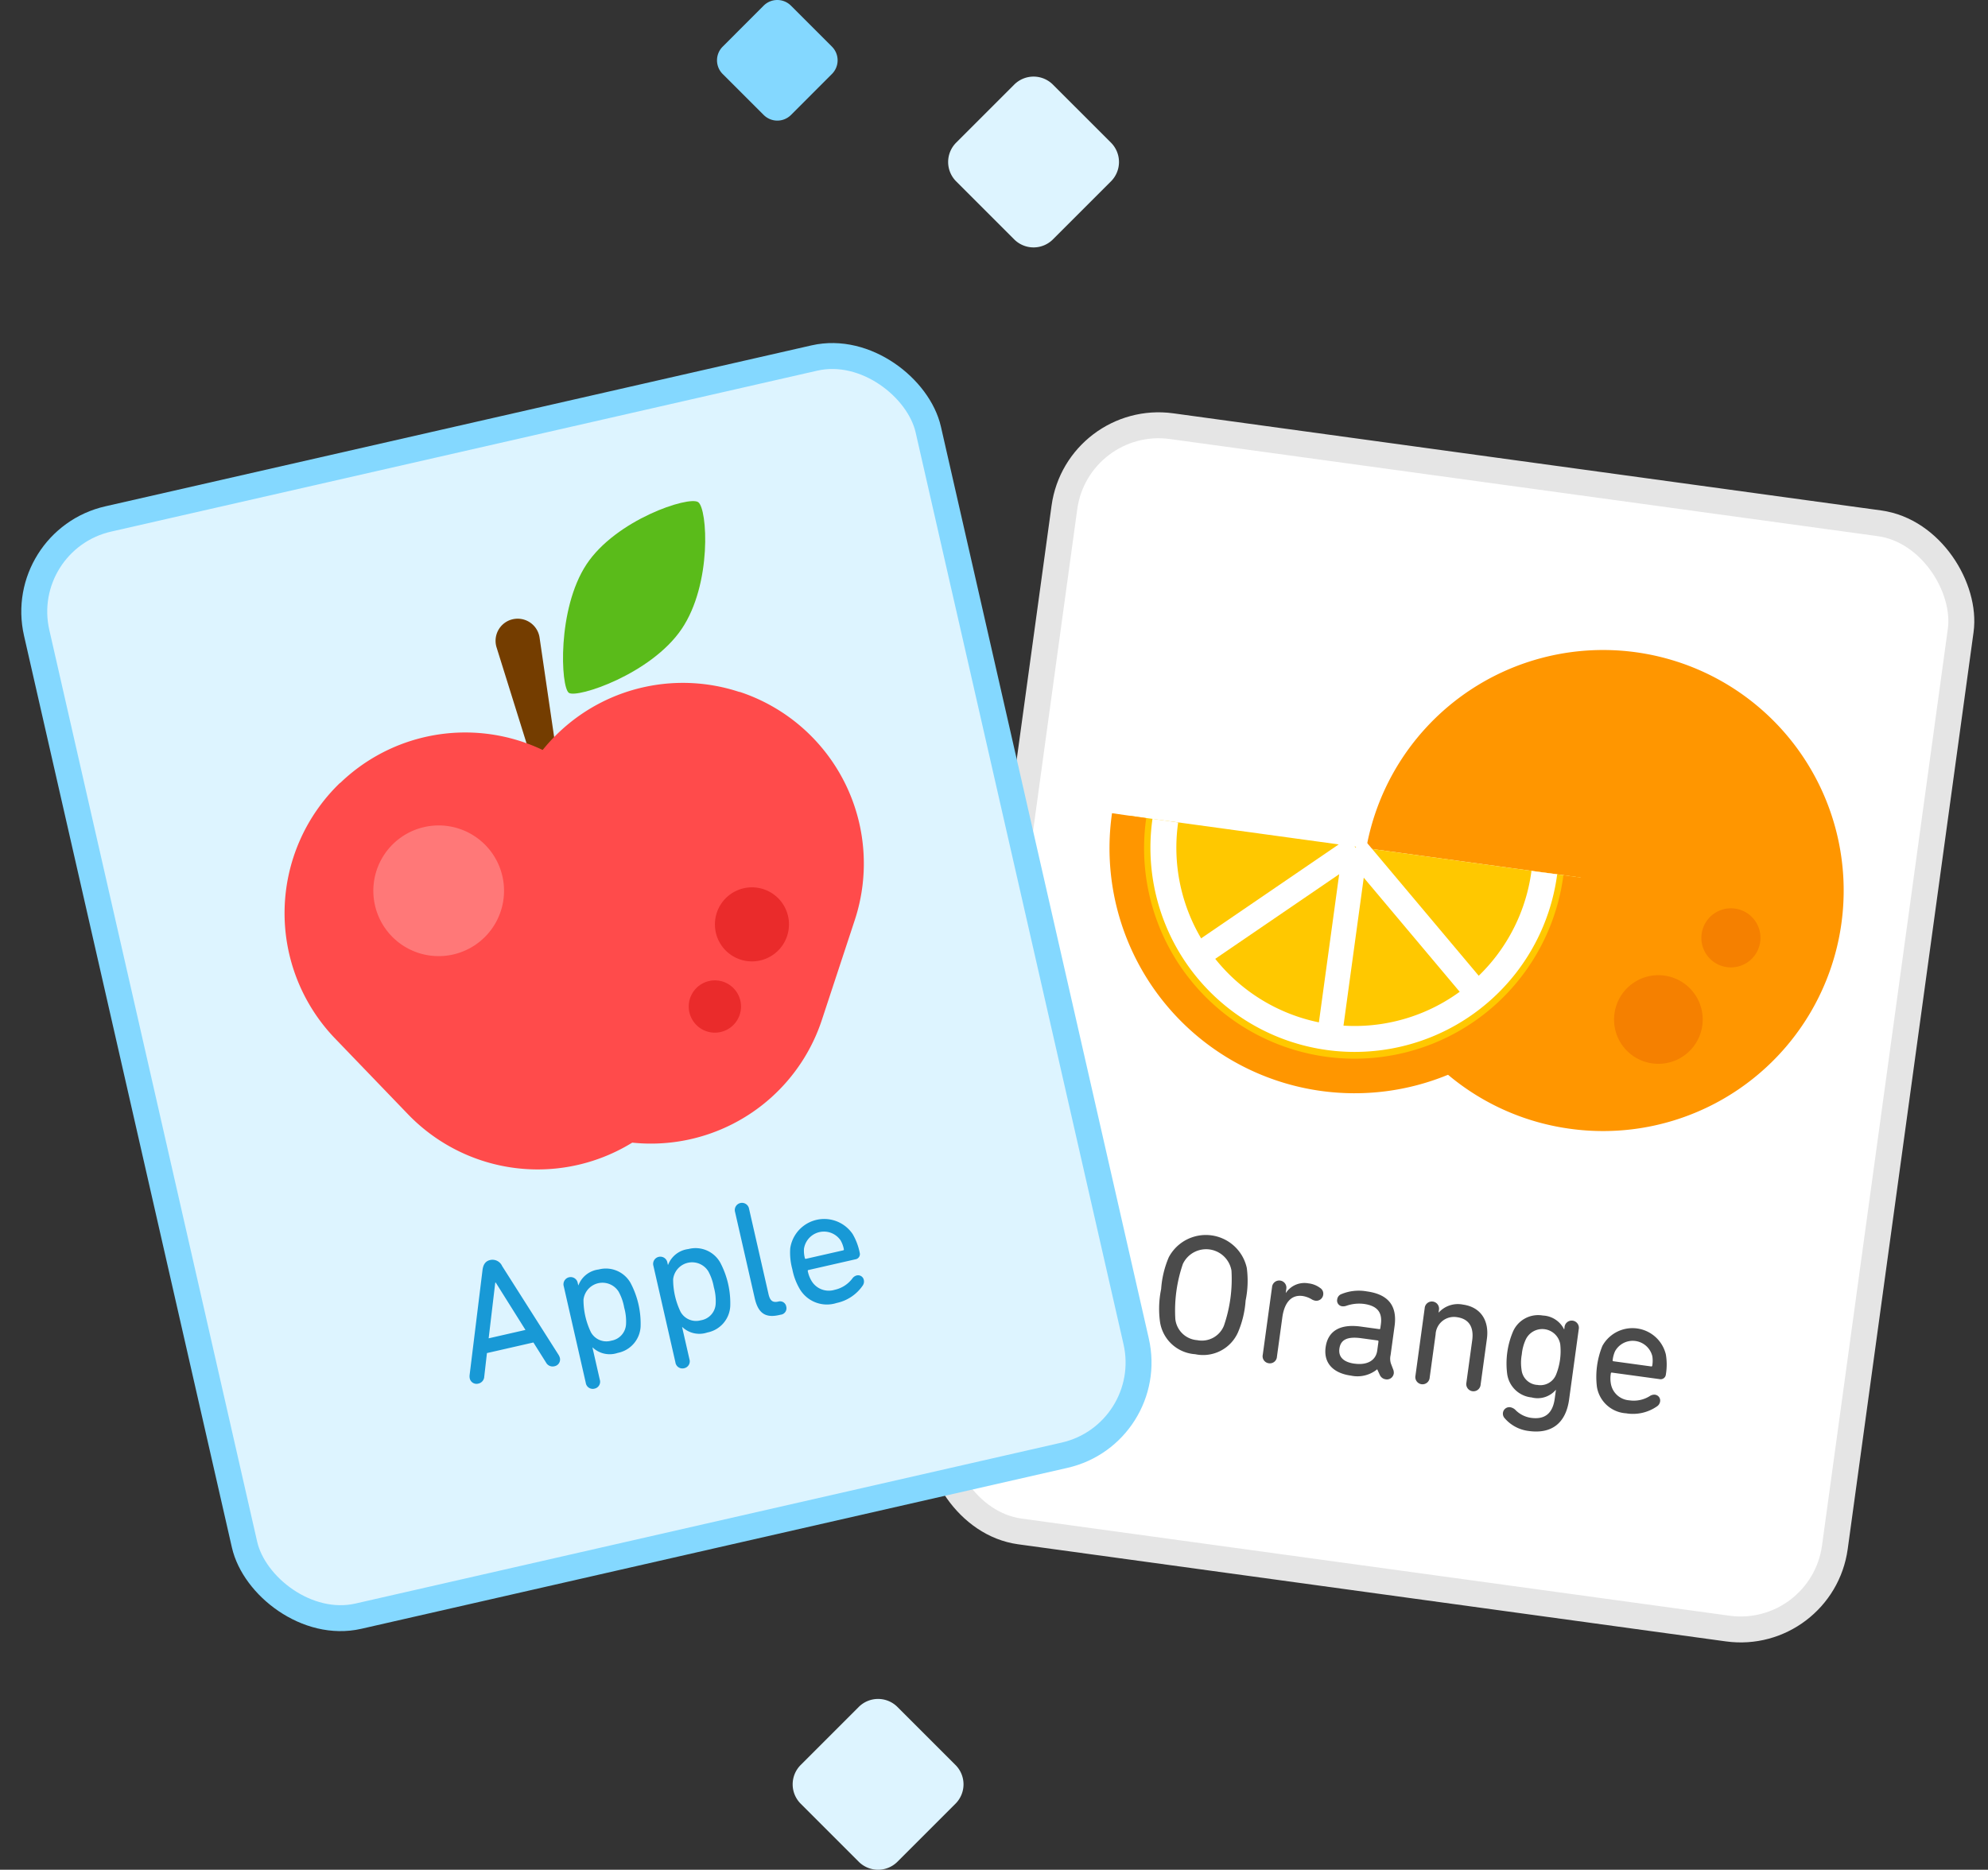 <svg xmlns="http://www.w3.org/2000/svg" width="229.98" height="216.335" viewBox="0 0 229.98 216.335"><rect x="0" y="0" width="229.98" height="216.335" fill="#333333" stroke="none"/><g transform="translate(0.404)"><g transform="translate(105.384 46.503)"><rect width="106.956" height="131.369" rx="12" transform="matrix(0.991, 0.136, -0.136, 0.991, 17.848, 0)" fill="#fff"/><path d="M119.165,136.706a4.409,4.409,0,0,0,4.955-2.532A11.3,11.3,0,0,0,125,130.5a11.318,11.318,0,0,0,.138-3.771,4.852,4.852,0,0,0-9.026-1.238,11.286,11.286,0,0,0-.882,3.669,11.318,11.318,0,0,0-.138,3.771A4.4,4.4,0,0,0,119.165,136.706Zm.223-1.625a2.747,2.747,0,0,1-2.518-2.44,16.562,16.562,0,0,1,.875-6.382,2.975,2.975,0,0,1,5.619.77,16.564,16.564,0,0,1-.875,6.384A2.756,2.756,0,0,1,119.388,135.08Zm8.294,2.674a.817.817,0,0,0,.943-.768l.623-4.543c.215-1.566.944-2.663,2.353-2.47a2.909,2.909,0,0,1,1.045.384,1.166,1.166,0,0,0,.4.153.8.8,0,0,0,.935-.709.784.784,0,0,0-.373-.77,2.748,2.748,0,0,0-1.344-.523,2.572,2.572,0,0,0-2.6,1.1l-.02,0,.059-.431a.832.832,0,1,0-1.645-.226l-1.072,7.814A.817.817,0,0,0,127.682,137.754Zm14.383.7-.25-.652a1.847,1.847,0,0,1-.044-.985l.462-3.367c.317-2.311-.694-3.667-3.2-4.01a5.291,5.291,0,0,0-2.955.313.753.753,0,0,0-.482.612.664.664,0,0,0,.608.8,1.166,1.166,0,0,0,.488-.073,4.511,4.511,0,0,1,1.983-.207c1.645.226,2.15,1.053,1.971,2.365l-.063.451a.1.1,0,0,1-.134.1l-2.133-.293c-2.331-.32-3.793.458-4.06,2.4-.244,1.782.828,2.985,2.923,3.274a3.608,3.608,0,0,0,3.032-.722l.019,0,.292.639a.87.87,0,0,0,.668.51.8.8,0,0,0,.949-.668A1.009,1.009,0,0,0,142.065,138.449Zm-4.458-.651c-1.253-.172-1.891-.758-1.758-1.738.145-1.057.935-1.428,2.54-1.207l1.88.257a.106.106,0,0,1,.1.134l-.142,1.038C140.069,137.438,139.055,138,137.607,137.8Zm7.042,1.385a.832.832,0,1,0,1.645.226l.685-4.993a2.124,2.124,0,0,1,2.467-2c1.41.194,1.975,1.168,1.768,2.676l-.672,4.9a.832.832,0,1,0,1.645.226l.725-5.287c.293-2.133-.731-3.69-2.767-3.97a2.993,2.993,0,0,0-2.8.914l-.02,0,.037-.274a.832.832,0,1,0-1.645-.226Zm17.192-5.363a2.874,2.874,0,0,0-2.455-1.594,3.168,3.168,0,0,0-3.471,1.9,9.481,9.481,0,0,0-.66,4.816,3.167,3.167,0,0,0,2.833,2.762,2.76,2.76,0,0,0,2.792-.874l.02,0-.14,1.018c-.248,1.8-1.23,2.424-2.738,2.217a3.156,3.156,0,0,1-1.774-.881,1.149,1.149,0,0,0-.631-.346.744.744,0,0,0-.849.663.766.766,0,0,0,.163.56,4.347,4.347,0,0,0,2.823,1.524c2.6.357,4.285-.849,4.67-3.648l1.114-8.126a.832.832,0,1,0-1.645-.226l-.031.235Zm-3.117,6.435a1.956,1.956,0,0,1-1.8-1.743,5.359,5.359,0,0,1,.027-1.792,5.3,5.3,0,0,1,.455-1.714,2.111,2.111,0,0,1,3.993.549,7.3,7.3,0,0,1-.48,3.5A1.957,1.957,0,0,1,158.723,140.255Zm10.346,3.294a4.881,4.881,0,0,0,3.545-.83.82.82,0,0,0,.336-.552.677.677,0,0,0-.592-.78.906.906,0,0,0-.6.157,3.475,3.475,0,0,1-2.362.494,2.322,2.322,0,0,1-2.146-1.95,3.505,3.505,0,0,1,0-1.157.1.1,0,0,1,.134-.1l5.5.753a.606.606,0,0,0,.732-.537,7,7,0,0,0,0-2.315,3.973,3.973,0,0,0-7.345-.987,9.488,9.488,0,0,0-.63,4.741A3.648,3.648,0,0,0,169.069,143.548Zm-1.507-6.031a.1.1,0,0,1-.1-.134,3.368,3.368,0,0,1,.281-1.038,2.336,2.336,0,0,1,4.308.591,3.347,3.347,0,0,1-.008,1.077.105.105,0,0,1-.134.1Z" transform="translate(-86.691 -26.524)" fill="#4b4b4b"/><path d="M159.125,120.074a27.83,27.83,0,1,0-23.631-31.331A27.75,27.75,0,0,0,159.125,120.074Z" transform="translate(-83.4 -35.99)" fill="#ff9600"/><path d="M171.886,97.2a3.418,3.418,0,1,0-2.9-3.848A3.408,3.408,0,0,0,171.886,97.2Z" transform="translate(-77.919 -31.808)" fill="#f58000"/><path d="M164.667,107.258a5.127,5.127,0,1,0-4.354-5.772A5.113,5.113,0,0,0,164.667,107.258Z" transform="translate(-79.331 -30.726)" fill="#f58000"/><path d="M112.044,81.179a26.355,26.355,0,1,0,52.22,7.161l-52.22-7.161Z" transform="translate(-87.21 -33.307)" fill="#fff"/><path d="M112.044,81.179a26.355,26.355,0,1,0,52.22,7.161l-52.22-7.161Z" transform="translate(-87.21 -33.307)" fill="#ffc800"/><path d="M118.433,95.606l1.611,2.385,17.927-12.243-1.612-2.385Z" transform="translate(-86.131 -32.951)" fill="#fff" fill-rule="evenodd"/><path d="M149.7,100.2l-2.194,1.863L133.535,85.442l2.195-1.863Z" transform="translate(-83.676 -32.916)" fill="#fff" fill-rule="evenodd"/><path d="M133.391,107.682l-2.844-.391L133.5,85.726l2.844.39Z" transform="translate(-84.162 -32.567)" fill="#fff" fill-rule="evenodd"/><path d="M115.64,81.672a22.128,22.128,0,1,0,43.845,6.012" transform="translate(-86.619 -33.226)" fill="none" stroke="#fff" stroke-width="3"/><path d="M112.044,81.179a26.355,26.355,0,1,0,52.22,7.161" transform="translate(-87.21 -33.307)" fill="none" stroke="#ff9600" stroke-width="4"/><rect width="104.63" height="129.044" rx="11" transform="matrix(0.991, 0.136, -0.136, 0.991, 18.842, 1.31)" fill="none" stroke="#e5e5e5" stroke-width="3"/></g><g transform="translate(0 37.586)"><rect width="108.118" height="132.532" rx="12" transform="translate(0 24.029) rotate(-12.841)" fill="#ddf4ff"/><path d="M46.4,140.023a.8.8,0,0,0,.989.606.861.861,0,0,0,.688-.806l.311-2.726,5.376-1.227,1.462,2.323a.86.86,0,0,0,.969.428.794.794,0,0,0,.629-.974,1.28,1.28,0,0,0-.165-.369l-6.513-10.251a1.226,1.226,0,0,0-1.376-.7c-.578.131-.827.553-.9,1.218l-1.484,12.074A1.282,1.282,0,0,0,46.4,140.023Zm2.187-4.634.762-6.437.058-.014,3.438,5.48Zm12.242,5.824a.816.816,0,0,0,.612-1.052l-.848-3.719.019,0a2.87,2.87,0,0,0,2.9.636,3.277,3.277,0,0,0,2.652-3.038,10.065,10.065,0,0,0-1.147-5.029,3.276,3.276,0,0,0-3.706-1.587,2.873,2.873,0,0,0-2.34,1.83l-.019,0-.057-.25a.832.832,0,1,0-1.619.369l2.543,11.157A.815.815,0,0,0,60.828,141.213Zm1.957-5.555a2.043,2.043,0,0,1-2.372-.979,8.656,8.656,0,0,1-.856-3.757,2.208,2.208,0,0,1,4.066-.928,5.941,5.941,0,0,1,.642,1.84,5.881,5.881,0,0,1,.214,1.917A2.034,2.034,0,0,1,62.785,135.659ZM71.2,138.85a.816.816,0,0,0,.612-1.052l-.848-3.719.019,0a2.871,2.871,0,0,0,2.9.636,3.278,3.278,0,0,0,2.652-3.038,10.067,10.067,0,0,0-1.146-5.029,3.276,3.276,0,0,0-3.706-1.587,2.874,2.874,0,0,0-2.34,1.83l-.019,0-.057-.251a.832.832,0,1,0-1.619.37l2.543,11.157A.815.815,0,0,0,71.2,138.85Zm1.957-5.555a2.043,2.043,0,0,1-2.372-.979,8.658,8.658,0,0,1-.857-3.757,2.208,2.208,0,0,1,4.066-.928,5.94,5.94,0,0,1,.642,1.84,5.878,5.878,0,0,1,.214,1.917A2.035,2.035,0,0,1,73.154,133.3Zm9.2-.637a.751.751,0,0,0,.657-.941.725.725,0,0,0-.923-.58c-.636.144-.952-.087-1.128-.858l-2.249-9.867a.832.832,0,1,0-1.619.37l2.271,9.962c.378,1.657,1.16,2.33,2.817,1.953Zm6.487-1.358a4.877,4.877,0,0,0,3.024-2.028.819.819,0,0,0,.119-.635.675.675,0,0,0-.828-.521.9.9,0,0,0-.506.359,3.484,3.484,0,0,1-2.036,1.3,2.322,2.322,0,0,1-2.7-1.068,3.5,3.5,0,0,1-.409-1.082.1.1,0,0,1,.089-.142l5.415-1.235a.607.607,0,0,0,.5-.761,6.974,6.974,0,0,0-.818-2.165,3.974,3.974,0,0,0-7.221,1.666,7.27,7.27,0,0,0,.242,2.4,7.184,7.184,0,0,0,.84,2.261A3.649,3.649,0,0,0,88.842,131.3Zm-3.537-5.113a.1.1,0,0,1-.142-.088,3.335,3.335,0,0,1-.1-1.072,2.335,2.335,0,0,1,4.239-.966,3.335,3.335,0,0,1,.372,1.009.106.106,0,0,1-.089.143Z" transform="translate(7.539 -18.127)" fill="#1899d6"/><path d="M50.955,61.64a2.56,2.56,0,0,1,3.064,1.93q.022.1.037.2l2.2,15.016a1.361,1.361,0,0,1-2.647.6L49.083,64.9a2.561,2.561,0,0,1,1.677-3.21Q50.857,61.662,50.955,61.64Z" transform="translate(7.96 -27.577)" fill="#743d00" fill-rule="evenodd"/><path d="M34.383,78.749l.052-.036a20.828,20.828,0,0,1,29.478.61l8.419,8.749a20.916,20.916,0,0,1-.577,29.537l-.007.007-.059.028a20.829,20.829,0,0,1-29.478-.609l-8.42-8.749a20.915,20.915,0,0,1,.577-29.537l.007-.007Z" transform="translate(4.547 -25.736)" fill="#ff4b4b" fill-rule="evenodd"/><path d="M77.614,69.015l-.062-.01A20.828,20.828,0,0,0,51.25,82.33l-3.8,11.533a20.915,20.915,0,0,0,13.321,26.369l.01,0h.065a20.827,20.827,0,0,0,26.3-13.325l3.8-11.533A20.916,20.916,0,0,0,77.627,69.008l-.01,0Z" transform="translate(7.545 -26.539)" fill="#ff4b4b" fill-rule="evenodd"/><path d="M46.032,97.085a7.56,7.56,0,1,0-9.04-5.693A7.554,7.554,0,0,0,46.032,97.085Z" transform="translate(5.982 -24.232)" fill="#ff7878"/><path d="M71.31,49.99c-1.087-.738-9.515,2.037-12.923,7.21S55.4,71.41,56.357,72.059s9.5-2.165,13.037-7.379S72.4,50.728,71.31,49.99Z" transform="translate(9.051 -29.479)" fill="#5abb1a" fill-rule="evenodd"/><path d="M76.022,96.775A4.284,4.284,0,1,0,70.9,93.549,4.281,4.281,0,0,0,76.022,96.775Z" transform="translate(11.508 -23.23)" fill="#ea2b2b"/><path d="M71.879,103.546a3.024,3.024,0,1,0-3.616-2.276A3.021,3.021,0,0,0,71.879,103.546Z" transform="translate(11.085 -21.725)" fill="#ea2b2b"/><rect width="105.793" height="130.207" rx="11" transform="translate(1.392 24.904) rotate(-12.841)" fill="none" stroke="#84d8ff" stroke-width="3"/></g><path d="M112.837,15.267,106.12,8.551a3.166,3.166,0,0,0-4.477,0l-6.716,6.716a3.166,3.166,0,0,0,0,4.477l6.716,6.716a3.166,3.166,0,0,0,4.477,0l6.717-6.716A3.167,3.167,0,0,0,112.837,15.267Z" transform="translate(15.281 1.239)" fill="#ddf4ff"/><path d="M97.366,176.729l-6.717-6.716a3.167,3.167,0,0,0-4.477,0l-6.716,6.716a3.166,3.166,0,0,0,0,4.477l6.716,6.716a3.167,3.167,0,0,0,4.477,0l6.717-6.716A3.166,3.166,0,0,0,97.366,176.729Z" transform="translate(12.766 27.487)" fill="#ddf4ff"/><path d="M84.3,5.4,79.555.655a2.234,2.234,0,0,0-3.16,0L71.655,5.4a2.235,2.235,0,0,0,0,3.16L76.4,13.3a2.234,2.234,0,0,0,3.16,0L84.3,8.555A2.234,2.234,0,0,0,84.3,5.4Z" transform="translate(11.542 0)" fill="#84d8ff"/></g></svg>